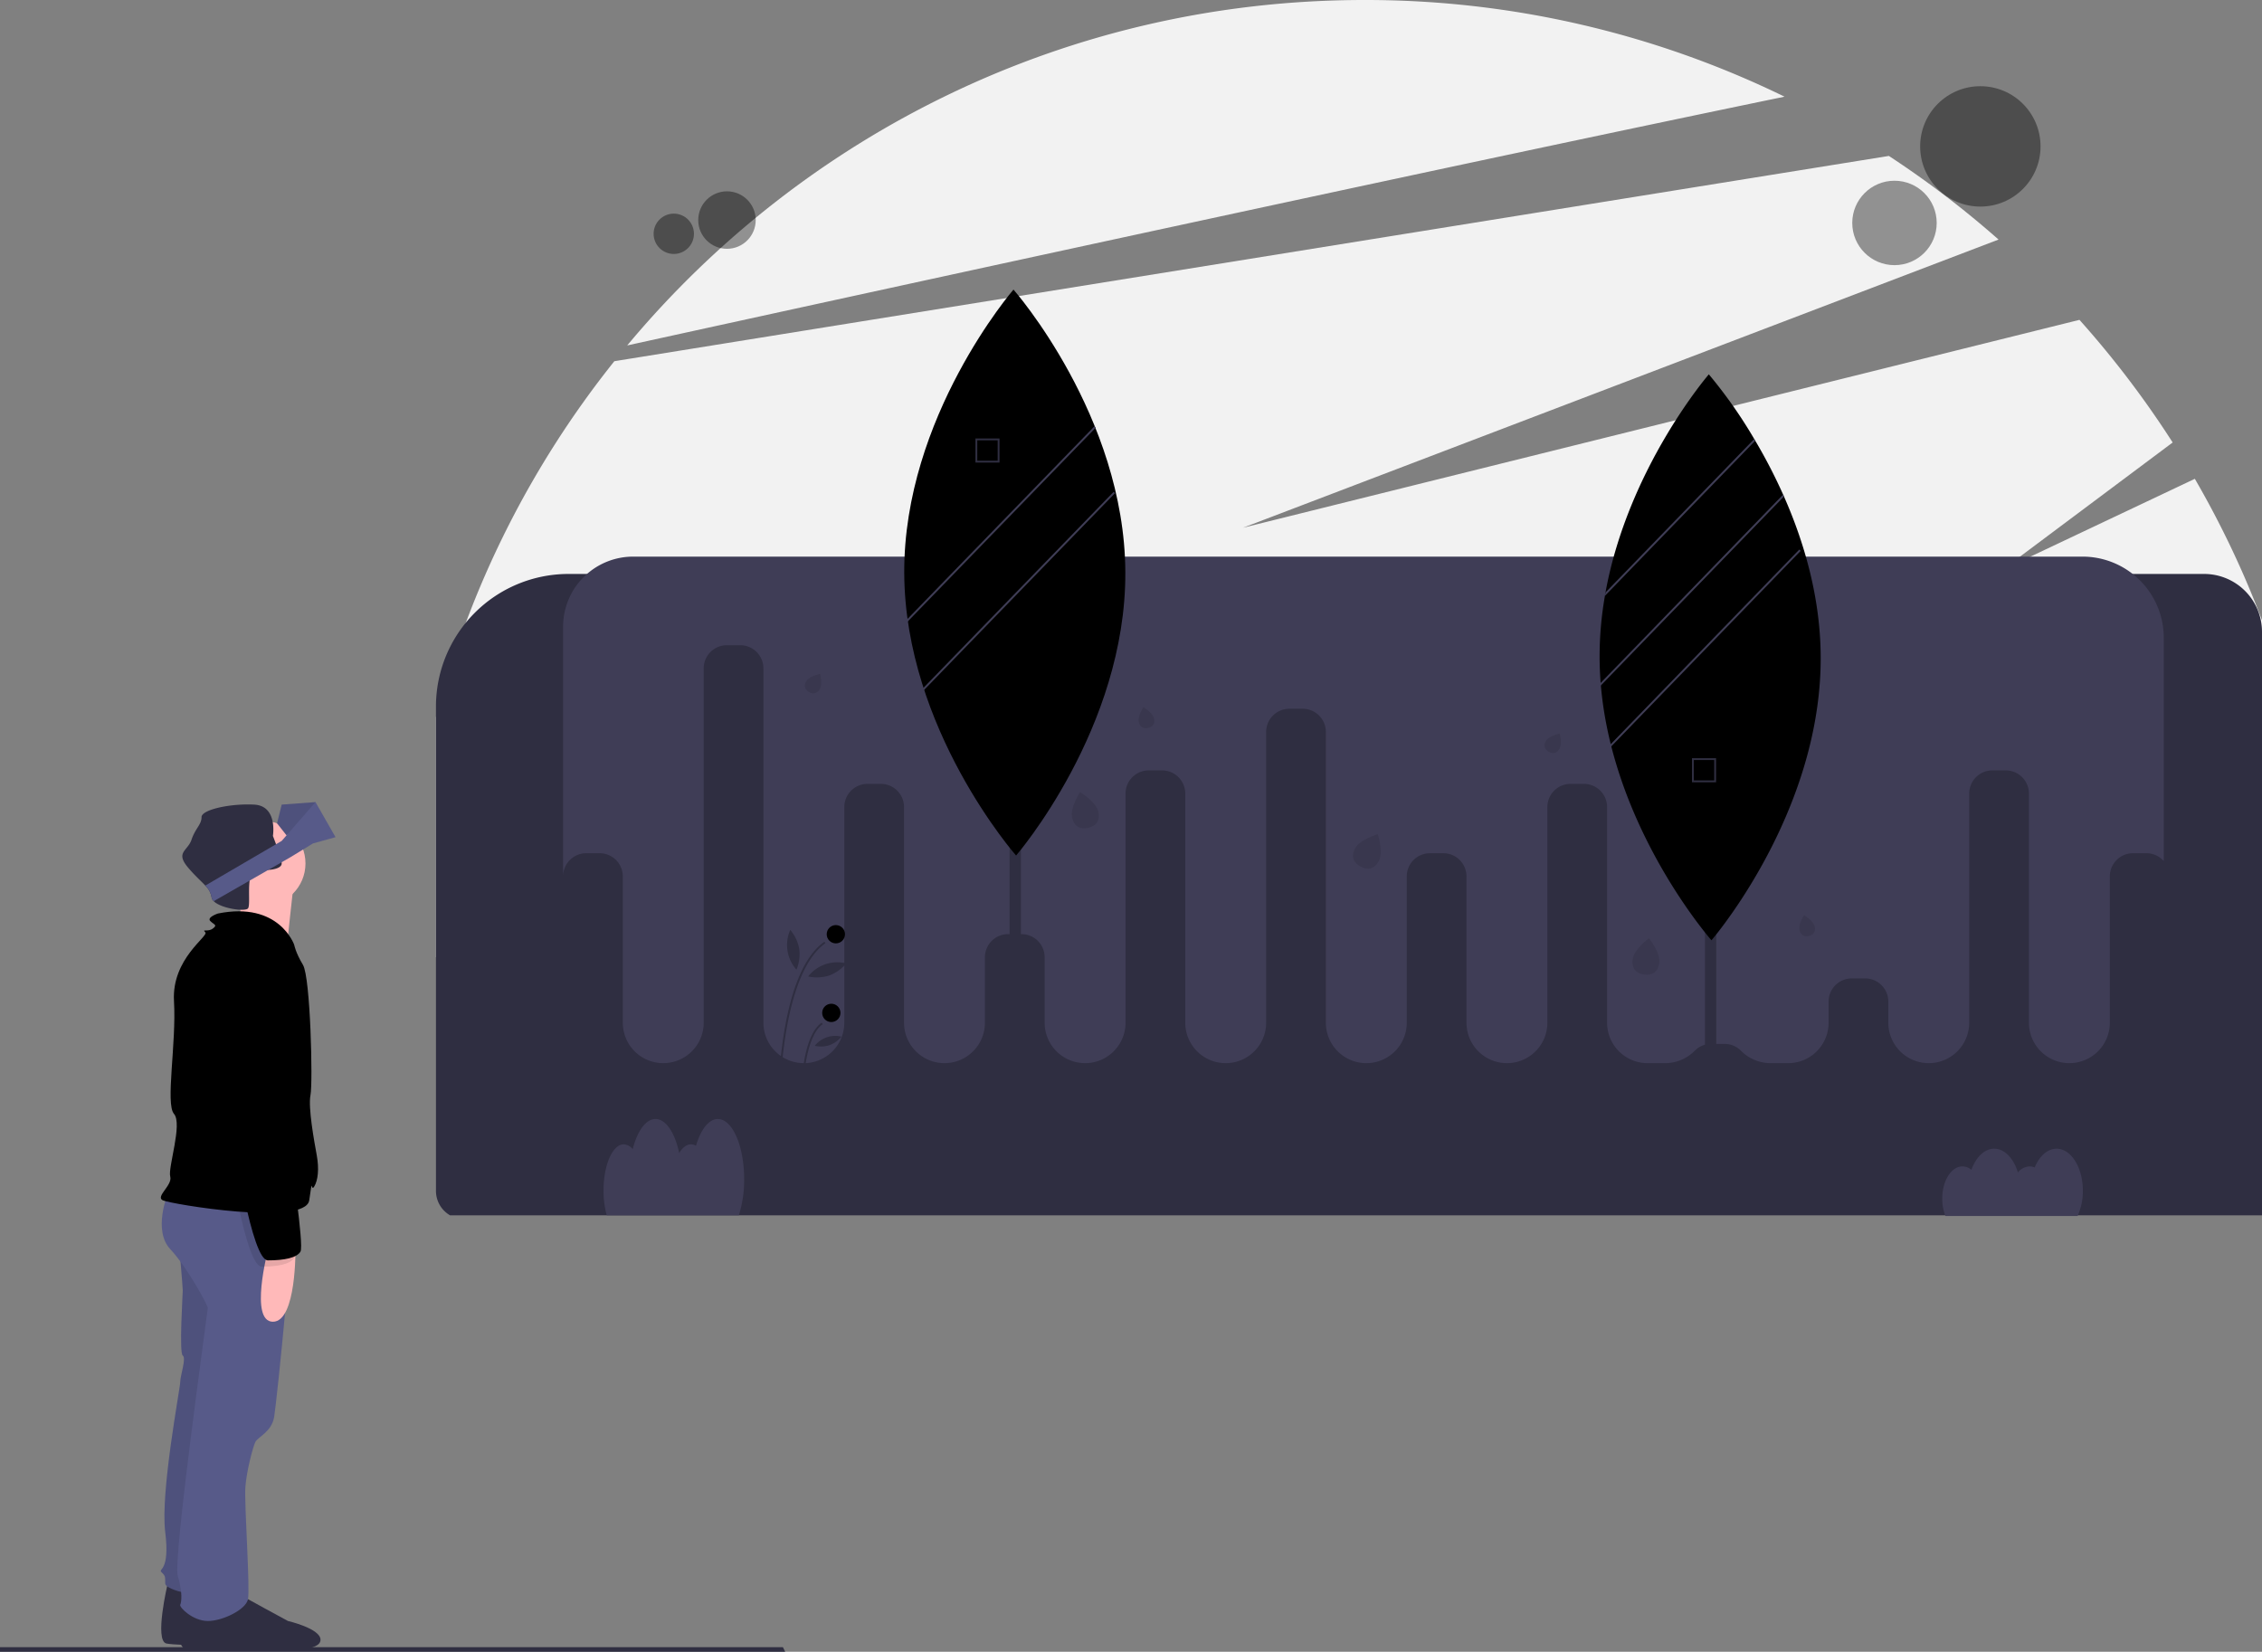 <svg id="ab398683-79ae-42aa-8342-363f843f88d7" data-name="Layer 1" xmlns="http://www.w3.org/2000/svg" width="991" height="723.717" viewBox="0 0 991 723.717"><rect x="0" y="0" width="991" height="723.717" fill="#808080" stroke="none"/><title>augmented reality</title><path d="M1095.5,359.897v147.654h-800V402.361a418.249,418.249,0,0,1,78.152-155.958l558.371-89.941a422.273,422.273,0,0,1,48.059,36.641L649.087,319.365l366.439-91.08a421.703,421.703,0,0,1,40.835,53.73L981.576,337.93l84.498-39.992a420.547,420.547,0,0,1,21.156,41.679Q1091.622,349.631,1095.5,359.897Z" transform="translate(-104.5 -88.141)" fill="#f2f2f2"/><path d="M886.321,130.5a418.542,418.542,0,0,0-184.07-42.359c-129.814,0-245.875,58.863-322.962,151.349C511.294,210.567,741.126,160.498,886.321,130.5Z" transform="translate(-104.5 -88.141)" fill="#f2f2f2"/><path d="M1095.5,364.985V620.631H301.66a12.365,12.365,0,0,1-6.16-10.692V397.711a58.083,58.083,0,0,1,58.093-58.093h716.54A25.369,25.369,0,0,1,1095.5,364.985Z" transform="translate(-104.5 -88.141)" fill="#2f2e41"/><path d="M1017.019,609.846c0-10.162-5.156-18.4-11.517-18.4-3.998,0-7.519,3.256-9.584,8.197a5.777,5.777,0,0,0-2.201-.442,6.901,6.901,0,0,0-5.157,2.656c-1.862-6.161-5.809-10.411-10.378-10.411-4.272,0-7.998,3.719-9.986,9.237a6.292,6.292,0,0,0-3.942-1.482c-4.881,0-8.839,6.322-8.839,14.121a20.58,20.58,0,0,0,1.393,7.604h57.888A26.17,26.17,0,0,0,1017.019,609.846Z" transform="translate(-104.5 -88.141)" fill="#3f3d56"/><path d="M430.521,604.773c0-14.545-5.156-26.336-11.517-26.336-3.998,0-7.519,4.66-9.584,11.732a4.319,4.319,0,0,0-2.201-.632c-1.925,0-3.705,1.412-5.157,3.802-1.862-8.818-5.809-14.902-10.378-14.902-4.272,0-7.998,5.322-9.986,13.221a5.348,5.348,0,0,0-3.942-2.122c-4.881,0-8.839,9.049-8.839,20.211a40.901,40.901,0,0,0,1.393,10.883h57.888A51.524,51.524,0,0,0,430.521,604.773Z" transform="translate(-104.5 -88.141)" fill="#3f3d56"/><path d="M361.323,461.981H367.23a10.156,10.156,0,0,1,10.127,10.127v64.135a17.721,17.721,0,0,0,17.721,17.721h0a17.721,17.721,0,0,0,17.721-17.721V380.968a10.156,10.156,0,0,1,10.127-10.127h5.907a10.156,10.156,0,0,1,10.127,10.127V536.243a17.721,17.721,0,0,0,17.721,17.721h0a17.721,17.721,0,0,0,17.721-17.721V441.728a10.156,10.156,0,0,1,10.127-10.127h5.907a10.156,10.156,0,0,1,10.127,10.127v94.515a17.721,17.721,0,0,0,17.721,17.721h0a17.721,17.721,0,0,0,17.721-17.721v-28.692A10.156,10.156,0,0,1,546.133,497.424h5.907a10.156,10.156,0,0,1,10.127,10.127v28.692a17.721,17.721,0,0,0,17.721,17.721h0a17.721,17.721,0,0,0,17.721-17.721v-100.422A10.156,10.156,0,0,1,607.736,425.694h5.907A10.156,10.156,0,0,1,623.77,435.821v100.422a17.721,17.721,0,0,0,17.721,17.721h0a17.721,17.721,0,0,0,17.721-17.721V408.816a10.156,10.156,0,0,1,10.127-10.127h5.907a10.156,10.156,0,0,1,10.127,10.127V536.243a17.721,17.721,0,0,0,17.721,17.721h0a17.721,17.721,0,0,0,17.722-17.721v-64.135A10.156,10.156,0,0,1,730.943,461.981h5.907a10.156,10.156,0,0,1,10.127,10.127v64.135a17.721,17.721,0,0,0,17.721,17.721h0a17.721,17.721,0,0,0,17.721-17.721V441.728a10.156,10.156,0,0,1,10.127-10.127h5.907a10.156,10.156,0,0,1,10.127,10.127v94.515a17.721,17.721,0,0,0,17.721,17.721h7.91a18.305,18.305,0,0,0,12.836-5.505,10.071,10.071,0,0,1,7.102-2.934H860.057a10.071,10.071,0,0,1,7.102,2.934,18.305,18.305,0,0,0,12.836,5.505h7.91a17.721,17.721,0,0,0,17.721-17.721v-9.283a10.156,10.156,0,0,1,10.127-10.127h5.907a10.156,10.156,0,0,1,10.127,10.127v9.283a17.721,17.721,0,0,0,17.721,17.721h0a17.721,17.721,0,0,0,17.721-17.721v-100.422A10.156,10.156,0,0,1,977.357,425.694h5.907a10.156,10.156,0,0,1,10.127,10.127v100.422a17.721,17.721,0,0,0,17.721,17.721h0a17.721,17.721,0,0,0,17.721-17.721v-64.135a10.156,10.156,0,0,1,10.127-10.127h5.907a10.101,10.101,0,0,1,7.595,3.462V367.616a35.593,35.593,0,0,0-35.593-35.593H381.888a30.692,30.692,0,0,0-30.692,30.692V472.108A10.156,10.156,0,0,1,361.323,461.981Z" transform="translate(-104.5 -88.141)" fill="#3f3d56"/><rect x="746.949" y="262.821" width="4.958" height="195.826" fill="#2f2e41"/><path d="M902.158,375.922c.278,59.857-36.498,109.975-45.755,121.637-1.342,1.679-2.101,2.565-2.101,2.565s-1.055-1.198-2.852-3.46c-9.696-12.177-41.038-55.24-45.595-108.194-.034-.371-.068-.743-.093-1.114q-.43-5.43-.464-10.996a154.419,154.419,0,0,1,2.329-27.139c.076-.498.169-.987.253-1.485,9.958-54.726,45.274-95.578,45.274-95.578a207.592,207.592,0,0,1,19.89,28.321c.152.253.304.506.447.76a231.741,231.741,0,0,1,12.211,23.603c.135.279.253.557.371.835C894.884,325.618,902.04,349.812,902.158,375.922Z" transform="translate(-104.5 -88.141)" fill="#000000"/><rect x="442.308" y="225.69" width="4.958" height="195.826" fill="#2f2e41"/><path d="M597.518,338.787c.316,68.475-47.86,124.209-47.86,124.209s-48.688-55.287-49.003-123.762S548.515,215.025,548.515,215.025,597.203,270.312,597.518,338.787Z" transform="translate(-104.5 -88.141)" fill="#000000"/><path d="M463.589,390.161c-1.368,2.183-3.144,2.132-4.745,1.128s-2.421-2.579-1.052-4.762,6.008-3.143,6.008-3.143S464.958,387.978,463.589,390.161Z" transform="translate(-104.5 -88.141)" opacity="0.1"/><path d="M787.64,416.321c-1.368,2.183-3.144,2.132-4.745,1.128s-2.421-2.579-1.052-4.762,6.008-3.143,6.008-3.143S789.008,414.138,787.64,416.321Z" transform="translate(-104.5 -88.141)" opacity="0.1"/><path d="M610.07,402.92c.576,2.511-.716,3.73-2.557,4.153s-3.536-.112-4.111-2.623,2.026-6.471,2.026-6.471S609.494,400.409,610.07,402.92Z" transform="translate(-104.5 -88.141)" opacity="0.1"/><path d="M899.522,494.06c.576,2.511-.716,3.73-2.557,4.153s-3.535-.112-4.111-2.623,2.026-6.471,2.026-6.471S898.946,491.548,899.522,494.06Z" transform="translate(-104.5 -88.141)" opacity="0.1"/><path d="M585.654,443.71c.99,4.316-1.23,6.412-4.396,7.137s-6.077-.193-7.066-4.509,3.482-11.121,3.482-11.121S584.664,439.394,585.654,443.71Z" transform="translate(-104.5 -88.141)" opacity="0.1"/><path d="M708.597,465.315c-2.075,3.912-5.125,4.044-7.994,2.522s-4.469-4.122-2.394-8.033,9.91-6.132,9.91-6.132S710.672,461.403,708.597,465.315Z" transform="translate(-104.5 -88.141)" opacity="0.1"/><path d="M831.443,509.96c-.577,4.39-3.388,5.58-6.608,5.157s-5.628-2.299-5.051-6.689,7.14-9.21,7.14-9.21S832.02,505.569,831.443,509.96Z" transform="translate(-104.5 -88.141)" opacity="0.1"/><rect x="482.276" y="317.955" width="120.255" height="0.844" transform="translate(-168.283 397.875) rotate(-45.87)" fill="#3f3d56"/><rect x="490.715" y="346.647" width="120.255" height="0.844" transform="translate(-186.314 412.646) rotate(-45.87)" fill="#3f3d56"/><path d="M873.492,281.238l-65.865,67.983c.076-.498.169-.987.253-1.485l65.165-67.257C873.196,280.732,873.348,280.985,873.492,281.238Z" transform="translate(-104.5 -88.141)" fill="#3f3d56"/><rect x="791.137" y="371.963" width="120.255" height="0.844" transform="translate(-113.003 636.553) rotate(-45.909)" fill="#3f3d56"/><path d="M886.074,305.677l-80.219,82.793-1.19,1.232-.608-.591,1.705-1.755,79.941-82.515C885.838,305.12,885.956,305.399,886.074,305.677Z" transform="translate(-104.5 -88.141)" fill="#3f3d56"/><path d="M542.401,290.81H531.848V280.258h10.553Zm-9.741-.812H541.589v-8.929h-8.929Z" transform="translate(-104.5 -88.141)" fill="#2f2e41"/><path d="M856.325,430.895H845.772V420.342H856.325ZM846.584,430.083h8.929V421.154H846.584Z" transform="translate(-104.5 -88.141)" fill="#2f2e41"/><circle cx="318.494" cy="96.424" r="12.591" fill="#000000" opacity="0.4"/><circle cx="295.191" cy="102.437" r="8.832" fill="#000000" opacity="0.4"/><circle cx="867.607" cy="64.141" r="26.37" fill="#000000" opacity="0.4"/><circle cx="829.986" cy="97.682" r="18.498" fill="#000000" opacity="0.4"/><path d="M446.503,564.008l-.801-.016a185.88,185.88,0,0,1,2.845-26.564c3.466-18.787,9.229-31.126,17.129-36.673l.46.656C447.681,514.369,446.512,563.513,446.503,564.008Z" transform="translate(-104.5 -88.141)" fill="#2f2e41"/><path d="M456.521,563.816l-.801-.016c.017-.888.518-21.806,8.753-27.588l.46.656C457.031,542.417,456.525,563.603,456.521,563.816Z" transform="translate(-104.5 -88.141)" fill="#2f2e41"/><circle cx="366.195" cy="409.335" r="4.007" fill="#000000"/><circle cx="364.211" cy="443.799" r="4.007" fill="#000000"/><path d="M454.653,503.886a17.801,17.801,0,0,1-1.21,9.113,16.222,16.222,0,0,1-2.727-17.421A17.801,17.801,0,0,1,454.653,503.886Z" transform="translate(-104.5 -88.141)" fill="#2f2e41"/><path d="M467.753,515.57a17.801,17.801,0,0,1-9.185.397,16.222,16.222,0,0,1,16.679-5.721A17.801,17.801,0,0,1,467.753,515.57Z" transform="translate(-104.5 -88.141)" fill="#2f2e41"/><path d="M467.901,546.091a12.477,12.477,0,0,1-6.438.278,11.371,11.371,0,0,1,11.69-4.01A12.477,12.477,0,0,1,467.901,546.091Z" transform="translate(-104.5 -88.141)" fill="#2f2e41"/><polygon points="344 723.717 0 723.717 0 721.717 343 721.717 344 723.717" fill="#2f2e41"/><path d="M177.985,781.92s-6.035,25.236-.549,26.334,32.368.743,38.952,1.84,20.299-.743,20.299-5.681-14.264-8.229-14.264-8.229-20.299-10.972-20.847-11.521S177.985,781.92,177.985,781.92Z" transform="translate(-104.5 -88.141)" fill="#2f2e41"/><path d="M182.923,633.245s1.646,18.653,1.646,20.299-1.646,27.431,0,28.528-1.097,8.778-1.097,11.521-8.778,48.278-6.583,65.834-3.292,15.91-1.646,17.556,1.646,1.646,1.646,4.938S194.444,787.955,194.444,787.955l19.202-121.244-9.875-36.209Z" transform="translate(-104.5 -88.141)" fill="#575a89"/><path d="M182.923,633.245s1.646,18.653,1.646,20.299-1.646,27.431,0,28.528-1.097,8.778-1.097,11.521-8.778,48.278-6.583,65.834-3.292,15.91-1.646,17.556,1.646,1.646,1.646,4.938S194.444,787.955,194.444,787.955l19.202-121.244-9.875-36.209Z" transform="translate(-104.5 -88.141)" opacity="0.1"/><path d="M185.666,789.601s-5.486,19.75,0,20.847,32.368-1.257,38.952-.16,20.299,1.257,20.299-3.681-14.264-8.229-14.264-8.229-20.299-10.972-20.847-11.521S185.666,789.601,185.666,789.601Z" transform="translate(-104.5 -88.141)" fill="#2f2e41"/><path d="M177.985,611.301s-6.583,15.91,1.097,24.139,16.458,24.688,16.458,25.785S180.18,771.497,182.374,778.629s1.646,11.521,1.097,12.618,5.486,7.132,12.07,7.132,16.458-4.938,17.556-9.326-1.646-42.243-1.097-49.375,3.292-17.556,4.389-19.75,7.132-4.389,8.229-10.972,9.875-90.522,7.132-93.265S177.985,611.301,177.985,611.301Z" transform="translate(-104.5 -88.141)" fill="#575a89"/><circle cx="115.18" cy="378.325" r="18.653" fill="#ffb9b9"/><path d="M208.159,475.793s3.84,20.299,1.097,22.493S230.104,503.772,230.104,503.772s2.743-26.882,3.292-29.625S208.159,475.793,208.159,475.793Z" transform="translate(-104.5 -88.141)" fill="#ffb9b9"/><path d="M233.396,502.126s-6.583-19.202-33.466-13.715c0,0-4.938,1.646-3.292,3.292s3.292,1.646,1.097,3.292-4.938,0-3.292,1.646-14.813,11.521-13.715,30.174-3.84,44.986,0,49.375-2.743,23.59-1.646,27.431-6.583,8.778-3.292,10.424,62.542,11.521,64.188,0,.549-3.292,2.194-6.035,2.194-7.681,1.097-13.715-3.84-20.847-2.743-26.334,0-51.57-3.292-57.056S233.396,502.126,233.396,502.126Z" transform="translate(-104.5 -88.141)" fill="#000000"/><path d="M221.875,635.988s-8.229,31.271,2.194,31.271,9.875-32.368,9.875-32.368Z" transform="translate(-104.5 -88.141)" fill="#ffb9b9"/><path d="M227.91,466.466c0,1.591-2.304,2.6-5.876,2.831h-.005a29.891,29.891,0,0,1-4.543-.088c-2.282-.208-3.226,1.937-3.615,4.767-.636,4.669.252,11.214-.773,12.24-1.415,1.415-11.735-.005-14.961-3.215a2.981,2.981,0,0,1-.949-1.723,9.166,9.166,0,0,0-2.754-5.119c-1.904-2.079-4.614-4.383-7.67-8.048-5.486-6.583,0-7.132,1.646-12.07s4.389-6.583,4.389-9.875,12.618-6.035,23.042-5.486,8.229,13.715,8.229,13.715.62,1.591,1.361,3.643a57.216,57.216,0,0,1,2.436,7.911A3.987,3.987,0,0,1,227.91,466.466Z" transform="translate(-104.5 -88.141)" fill="#2f2e41"/><polygon points="138.222 356.38 138.222 351.443 123.41 352.54 121.385 360.733 125.538 366.006 135.479 359.672 138.222 356.38" fill="#575a89"/><polygon points="138.222 356.38 138.222 351.443 123.41 352.54 121.385 360.733 125.538 366.006 135.479 359.672 138.222 356.38" opacity="0.1"/><path d="M251.5,454.945l-9.875,2.743-9.875,6.035-3.884,2.227-5.832,3.347h-.005l-8.158,4.68-15.734,9.025a2.981,2.981,0,0,1-.949-1.723,9.166,9.166,0,0,0-2.754-5.119l30.997-18.121,2.48-1.448L242.722,439.584Z" transform="translate(-104.5 -88.141)" fill="#575a89"/><path d="M225.715,510.355s-18.653-1.097-20.299,26.334S204.319,589.905,204.319,590.453s7.681,52.667,14.813,52.667,12.618-1.097,14.264-3.84-4.389-42.243-4.389-42.243-2.743-41.695,1.646-54.862S235.59,512.001,225.715,510.355Z" transform="translate(-104.5 -88.141)" opacity="0.1"/><path d="M228.458,507.612s-18.653-1.097-20.299,26.334-1.097,53.216-1.097,53.764,7.681,52.667,14.813,52.667,12.618-1.097,14.264-3.84-4.389-42.243-4.389-42.243-2.743-41.695,1.646-54.862S238.333,509.258,228.458,507.612Z" transform="translate(-104.5 -88.141)" fill="#000000"/></svg>
